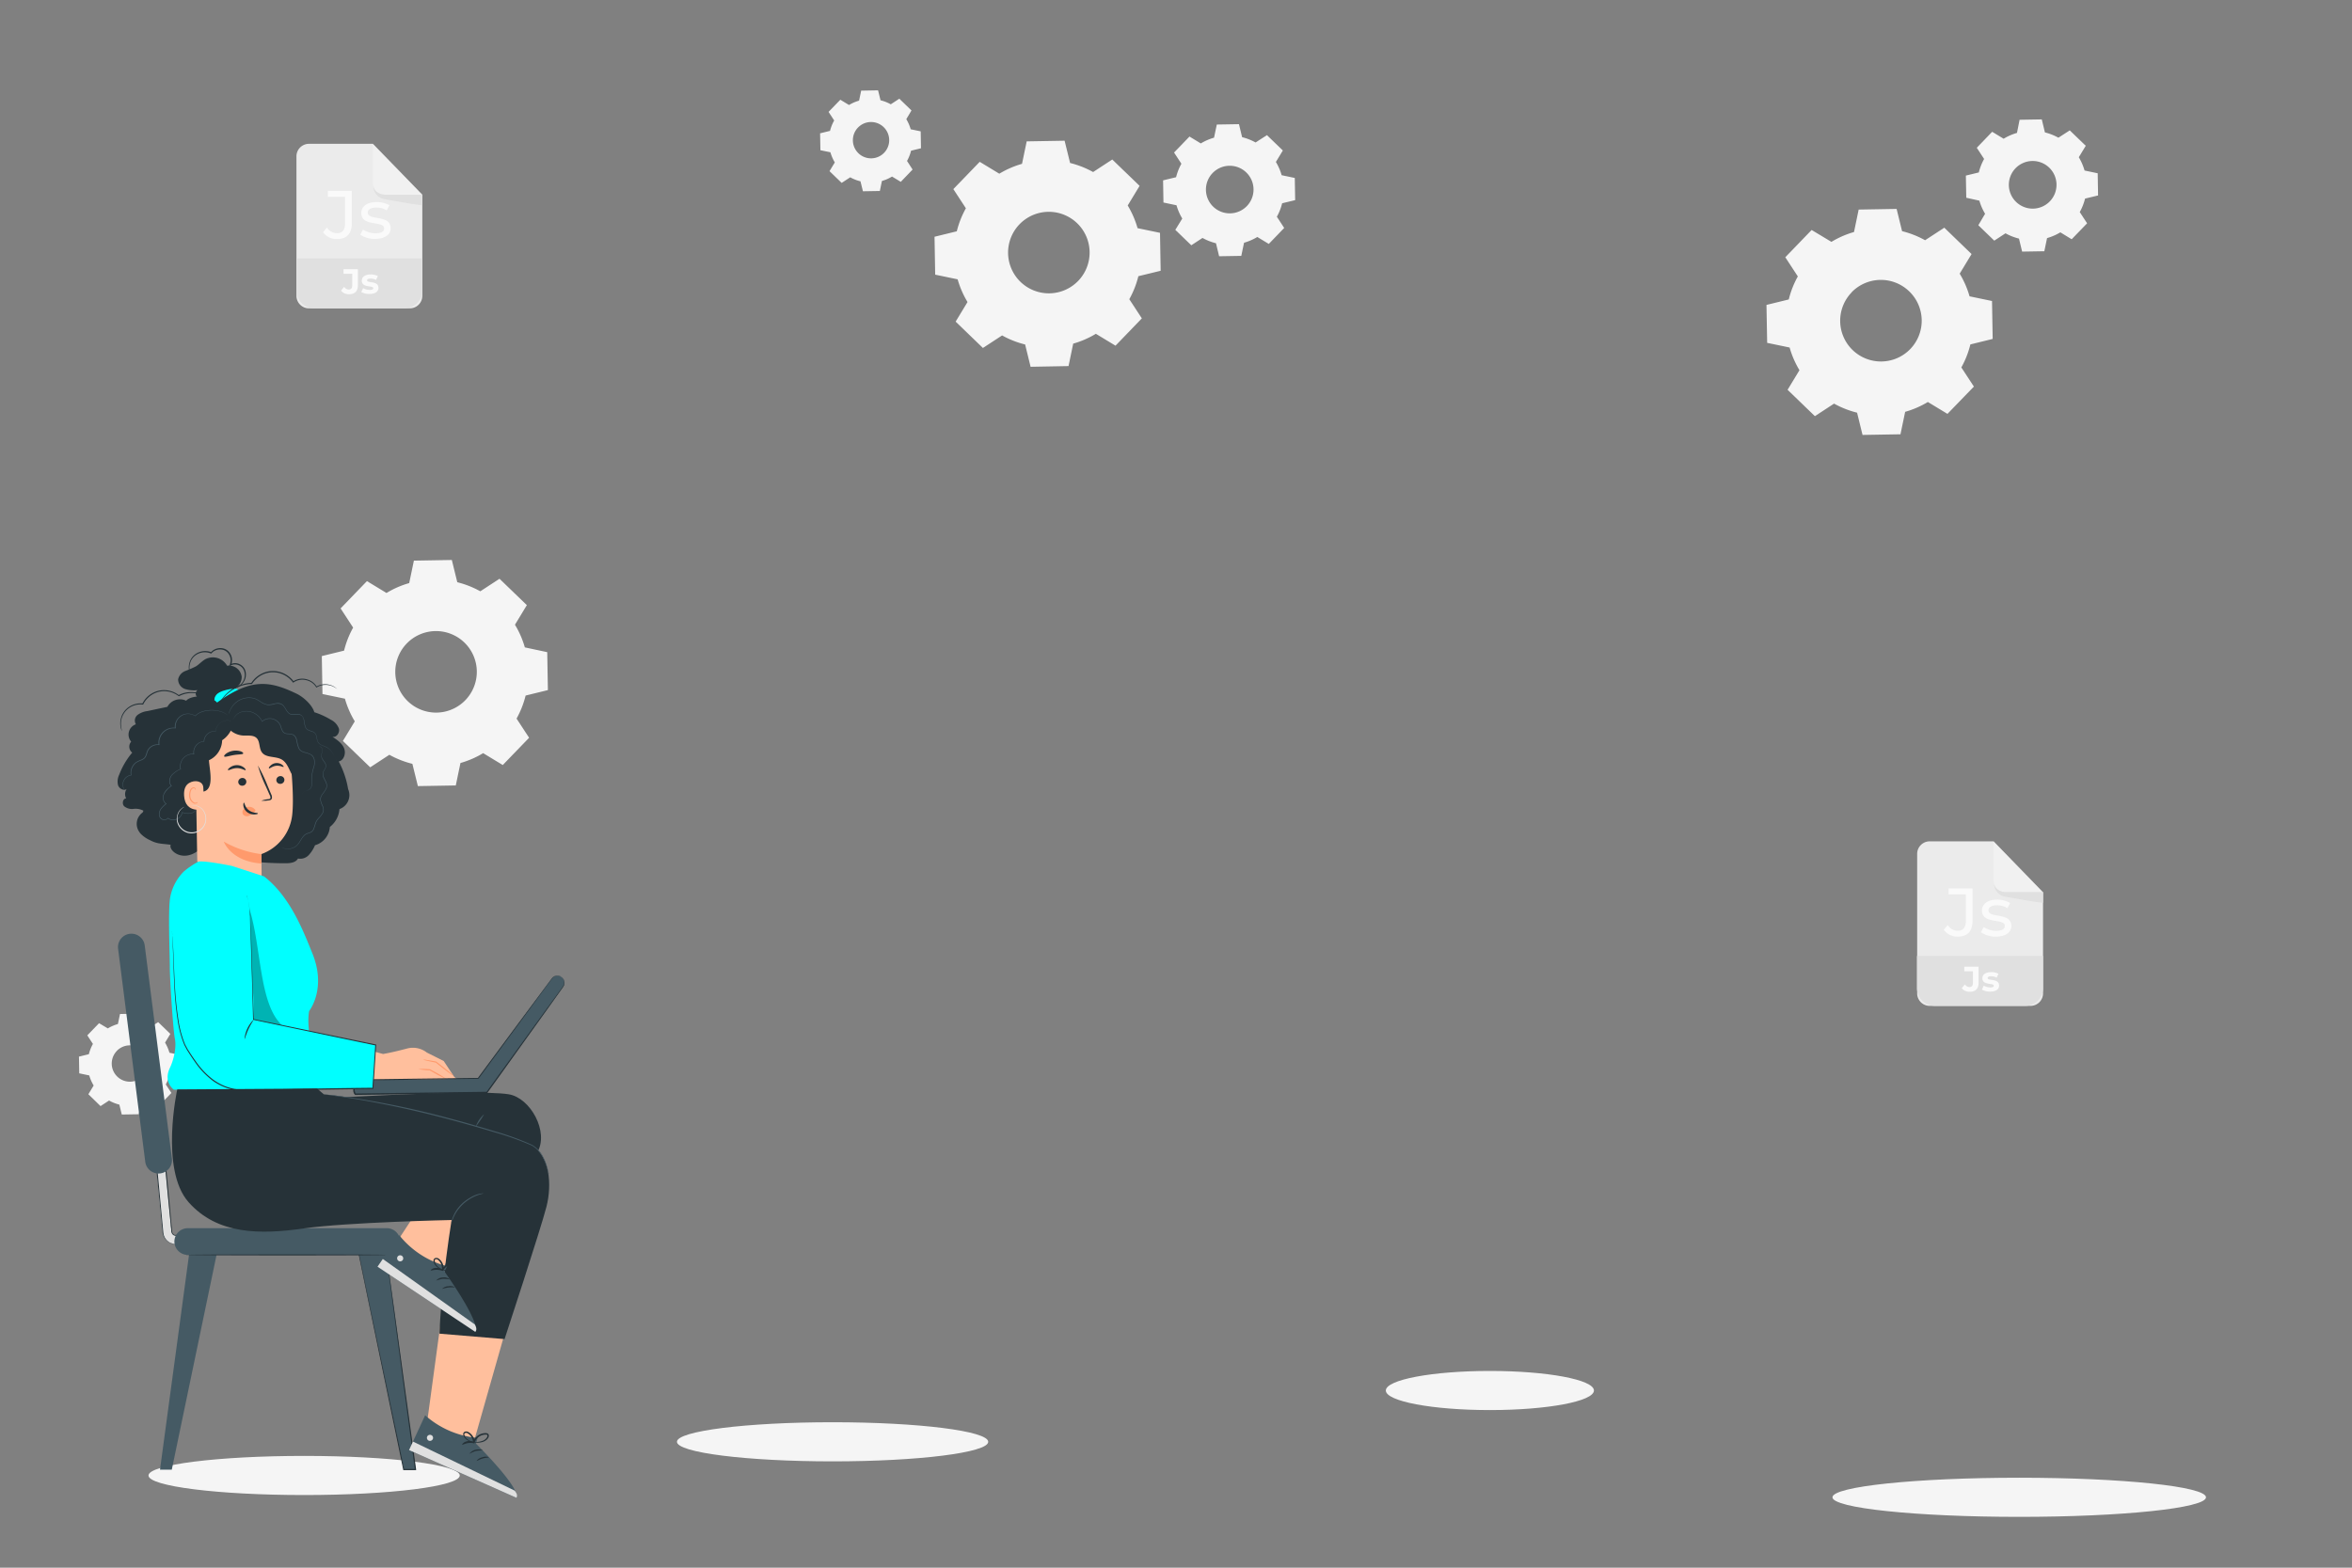 <svg xmlns="http://www.w3.org/2000/svg" viewBox="0 0 750 500"><rect x="0" y="0" width="750" height="500" fill="#808080" stroke="none"/><g id="freepik--background-complete--inject-5"><ellipse cx="265.49" cy="459.85" rx="49.63" ry="6.24" style="fill:#f5f5f5"></ellipse><path d="M146.61,470.59c0,3.44-22.22,6.24-49.63,6.24s-49.63-2.8-49.63-6.24,22.22-6.24,49.63-6.24S146.61,467.14,146.61,470.59Z" style="fill:#f5f5f5"></path><ellipse cx="475.09" cy="443.49" rx="33.18" ry="6.24" style="fill:#f5f5f5"></ellipse><path d="M703.44,477.55c0,3.45-26.66,6.24-59.55,6.24s-59.56-2.79-59.56-6.24,26.67-6.24,59.56-6.24S703.44,474.1,703.44,477.55Z" style="fill:#f5f5f5"></path><path d="M318.66,55.4a30,30,0,0,1,7.24-3.15l1.49-7.16,12.09-.21,1.75,7.1a30.06,30.06,0,0,1,7.34,2.89l6.11-4,8.71,8.41-3.79,6.25a29.69,29.69,0,0,1,3.14,7.24l7.16,1.49.21,12.1L363,88.09a29.66,29.66,0,0,1-2.89,7.34l4,6.11-8.4,8.71-6.26-3.79a29.46,29.46,0,0,1-7.23,3.14l-1.49,7.16-12.1.22-1.74-7.11a29.36,29.36,0,0,1-7.34-2.89l-6.12,4-8.7-8.4,3.79-6.25a29.73,29.73,0,0,1-3.15-7.24l-7.16-1.49L298,75.51l7.1-1.74A29.75,29.75,0,0,1,308,66.43l-4-6.12,8.41-8.7,6.25,3.79Zm6.45,16.12a13,13,0,1,0,18.36-.33A13,13,0,0,0,325.11,71.52Z" style="fill:#f5f5f5"></path><path d="M584,77.14A29.73,29.73,0,0,1,591.2,74l1.49-7.16,12.1-.21,1.74,7.1a29.75,29.75,0,0,1,7.34,2.89l6.12-4,8.7,8.41-3.79,6.25a30,30,0,0,1,3.15,7.23L635.21,96l.21,12.1-7.11,1.75a29.63,29.63,0,0,1-2.88,7.34l4,6.11L621,132l-6.25-3.79a29.69,29.69,0,0,1-7.24,3.14l-1.49,7.16-12.1.21-1.74-7.1a30.06,30.06,0,0,1-7.34-2.89l-6.11,4-8.71-8.41,3.79-6.25a29.46,29.46,0,0,1-3.14-7.23l-7.16-1.49-.22-12.1,7.11-1.74a29,29,0,0,1,2.89-7.34l-4-6.12,8.4-8.7L584,77.14Zm6.45,16.11a13,13,0,1,0,18.36-.32A13,13,0,0,0,590.41,93.25Z" style="fill:#f5f5f5"></path><path d="M123.26,189.12a29.12,29.12,0,0,1,7.23-3.15l1.49-7.16,12.1-.21,1.74,7.1a29.75,29.75,0,0,1,7.34,2.89l6.12-4L168,193l-3.79,6.25a29.66,29.66,0,0,1,3.15,7.23L174.5,208l.21,12.1-7.1,1.74a30,30,0,0,1-2.89,7.35l4,6.11L160.32,244l-6.25-3.79a29.53,29.53,0,0,1-7.24,3.14l-1.49,7.16-12.09.21-1.75-7.1a30.06,30.06,0,0,1-7.34-2.89l-6.11,4-8.71-8.41,3.79-6.25a29.63,29.63,0,0,1-3.14-7.23l-7.16-1.49-.21-12.1,7.1-1.74a29.36,29.36,0,0,1,2.89-7.34l-4-6.12,8.4-8.71,6.26,3.8Zm6.45,16.11a13,13,0,1,0,18.35-.32A13,13,0,0,0,129.71,205.23Z" style="fill:#f5f5f5"></path><path d="M270.72,33.5a13.1,13.1,0,0,1,3.22-1.4l.67-3.19,5.39-.1.78,3.17a13.26,13.26,0,0,1,3.27,1.29l2.72-1.79,3.88,3.75L289,38a13.56,13.56,0,0,1,1.4,3.23l3.19.66.09,5.4-3.16.77a13.26,13.26,0,0,1-1.29,3.27L291,54.07,287.24,58l-2.79-1.69a12.74,12.74,0,0,1-3.22,1.4l-.67,3.2-5.39.09-.78-3.17a12.85,12.85,0,0,1-3.27-1.28l-2.73,1.78-3.88-3.74,1.69-2.79a13.56,13.56,0,0,1-1.4-3.23l-3.19-.66-.1-5.39,3.17-.78A13.26,13.26,0,0,1,266,38.42l-1.79-2.73,3.75-3.88,2.79,1.69Zm2.87,7.19a5.79,5.79,0,1,0,8.18-.15A5.78,5.78,0,0,0,273.59,40.69Z" style="fill:#f5f5f5"></path><path d="M34.38,328a13.49,13.49,0,0,1,3.22-1.4l.67-3.19,5.39-.1.78,3.17a13.26,13.26,0,0,1,3.27,1.29L50.44,326l3.88,3.75-1.69,2.78a13.56,13.56,0,0,1,1.4,3.23l3.19.66.1,5.4-3.17.77a13.32,13.32,0,0,1-1.29,3.28l1.79,2.72-3.75,3.88-2.79-1.69a13.14,13.14,0,0,1-3.22,1.41l-.67,3.19-5.39.09-.77-3.16A13.17,13.17,0,0,1,34.78,351l-2.72,1.78L28.18,349l1.69-2.79A13.14,13.14,0,0,1,28.46,343l-3.19-.67L25.18,337l3.16-.78a13.26,13.26,0,0,1,1.29-3.27l-1.79-2.73,3.75-3.88L34.38,328Zm2.87,7.19a5.79,5.79,0,1,0,8.19-.15A5.78,5.78,0,0,0,37.25,335.17Z" style="fill:#f5f5f5"></path><path d="M382.9,45.75a17.57,17.57,0,0,1,4.23-1.84l.88-4.19,7.07-.12,1,4.15a17.56,17.56,0,0,1,4.3,1.69L404,43.1,409.07,48l-2.22,3.65a17.57,17.57,0,0,1,1.84,4.23l4.19.88.12,7.07-4.15,1a17.56,17.56,0,0,1-1.69,4.3l2.34,3.57-4.91,5.1-3.66-2.22a17.4,17.4,0,0,1-4.23,1.84l-.88,4.19-7.07.12-1-4.15a17.56,17.56,0,0,1-4.3-1.69l-3.57,2.34-5.1-4.92L377,69.7a17.57,17.57,0,0,1-1.84-4.23L371,64.59l-.12-7.07,4.15-1a17.56,17.56,0,0,1,1.69-4.3l-2.34-3.57,4.92-5.1,3.65,2.22Zm3.78,9.43A7.59,7.59,0,1,0,397.41,55,7.6,7.6,0,0,0,386.68,55.18Z" style="fill:#f5f5f5"></path><path d="M638.94,44.23a17.4,17.4,0,0,1,4.23-1.84L644,38.2l7.08-.12,1,4.15a17.72,17.72,0,0,1,4.3,1.69L660,41.58l5.1,4.92-2.22,3.65a17.47,17.47,0,0,1,1.84,4.24l4.19.87.12,7.08-4.15,1a17.56,17.56,0,0,1-1.69,4.3l2.34,3.58-4.92,5.09L657,74.1a17.47,17.47,0,0,1-4.24,1.84l-.87,4.19-7.08.12-1-4.15a17.56,17.56,0,0,1-4.3-1.69l-3.58,2.34-5.09-4.91L633,68.18A17.4,17.4,0,0,1,631.18,64L627,63.07,626.87,56,631,55a17.56,17.56,0,0,1,1.69-4.3l-2.34-3.57,4.91-5.1,3.66,2.22Zm3.77,9.43a7.6,7.6,0,1,0,10.74-.19A7.61,7.61,0,0,0,642.71,53.66Z" style="fill:#f5f5f5"></path><path d="M130.65,98.35H98.53a4,4,0,0,1-4-4V49.87a4,4,0,0,1,4-4H118.9L134.67,62.1V94.33A4,4,0,0,1,130.65,98.35Z" style="fill:#ebebeb"></path><path d="M94.51,82.42h40.17a0,0,0,0,1,0,0V92.63A5.72,5.72,0,0,1,129,98.35H100.23a5.72,5.72,0,0,1-5.72-5.72V82.42A0,0,0,0,1,94.51,82.42Z" style="fill:#e0e0e0"></path><path d="M108.74,92.7l1-1.22a1.8,1.8,0,0,0,1.46.87c.73,0,1.12-.44,1.12-1.3V87.31h-2.77V85.85h4.57v5.09c0,2-1,2.9-2.83,2.9A3.18,3.18,0,0,1,108.74,92.7Z" style="fill:#fafafa"></path><path d="M115.22,93.15l.58-1.26a4.12,4.12,0,0,0,2.1.58c.81,0,1.12-.21,1.12-.55,0-1-3.65,0-3.65-2.39,0-1.15,1-2,2.79-2a5.1,5.1,0,0,1,2.33.52l-.59,1.25a3.42,3.42,0,0,0-1.74-.45c-.78,0-1.12.25-1.12.56,0,1,3.65,0,3.65,2.42,0,1.12-1,1.92-2.85,1.92A5.18,5.18,0,0,1,115.22,93.15Z" style="fill:#fafafa"></path><path d="M103,74.06l1.26-1.48a3.79,3.79,0,0,0,3.17,1.8c1.71,0,2.6-1,2.6-3.08V62.77h-5.49V60.88h7.64V71.19c0,3.39-1.65,5.06-4.75,5.06A5.31,5.31,0,0,1,103,74.06Z" style="fill:#fafafa"></path><path d="M114.88,74.86l.86-1.65a7.39,7.39,0,0,0,4,1.2c1.94,0,2.74-.59,2.74-1.57,0-2.58-7.27-.35-7.27-4.93,0-2.06,1.84-3.45,4.79-3.45a8.36,8.36,0,0,1,4.19,1l-.89,1.65a6,6,0,0,0-3.32-.91c-1.82,0-2.71.67-2.71,1.59,0,2.71,7.29.5,7.29,5,0,2.08-1.91,3.41-5,3.41A8.28,8.28,0,0,1,114.88,74.86Z" style="fill:#fafafa"></path><g style="opacity:0.3"><path d="M118.9,45.85V58.36a3.74,3.74,0,0,0,3.74,3.74h12Z" style="fill:#fff"></path></g><path d="M119.07,59.46a4.15,4.15,0,0,0,3.29,4,2.88,2.88,0,0,0,.4.09c1.57.28,11.91,2.12,11.91,1.88V62.1h-12S119.64,62,119.07,59.46Z" style="fill:#e0e0e0"></path><path d="M647.46,320.82H615.34a4,4,0,0,1-4-4V272.34a4,4,0,0,1,4-4h20.37l15.77,16.25V316.8A4,4,0,0,1,647.46,320.82Z" style="fill:#ebebeb"></path><path d="M611.32,304.89h40.17a0,0,0,0,1,0,0V315.1a5.72,5.72,0,0,1-5.72,5.72H617a5.72,5.72,0,0,1-5.72-5.72V304.89A0,0,0,0,1,611.32,304.89Z" style="fill:#e0e0e0"></path><path d="M625.55,315.17l1-1.21a1.81,1.81,0,0,0,1.46.86c.73,0,1.11-.44,1.11-1.3v-3.74h-2.76v-1.46h4.57v5.1c0,1.94-1,2.89-2.83,2.89A3.16,3.16,0,0,1,625.55,315.17Z" style="fill:#fafafa"></path><path d="M632,315.62l.58-1.26a4.12,4.12,0,0,0,2.1.58c.81,0,1.11-.21,1.11-.55,0-1-3.65,0-3.65-2.39,0-1.14,1-1.95,2.8-1.95a5,5,0,0,1,2.33.53l-.59,1.24a3.53,3.53,0,0,0-1.74-.45c-.79,0-1.12.25-1.12.57,0,1,3.65,0,3.65,2.41,0,1.12-1,1.92-2.85,1.92A5.18,5.18,0,0,1,632,315.62Z" style="fill:#fafafa"></path><path d="M619.83,296.53l1.26-1.48a3.78,3.78,0,0,0,3.17,1.81c1.71,0,2.6-1.05,2.6-3.09v-8.53h-5.49v-1.89H629v10.31c0,3.39-1.65,5.06-4.75,5.06A5.28,5.28,0,0,1,619.83,296.53Z" style="fill:#fafafa"></path><path d="M631.69,297.33l.86-1.65a7.36,7.36,0,0,0,4,1.2c1.93,0,2.74-.59,2.74-1.57,0-2.58-7.28-.34-7.28-4.92,0-2.07,1.85-3.46,4.8-3.46A8.28,8.28,0,0,1,641,288l-.89,1.65a6,6,0,0,0-3.32-.92c-1.82,0-2.71.68-2.71,1.59,0,2.71,7.29.5,7.29,5,0,2.09-1.91,3.41-5,3.41A8.28,8.28,0,0,1,631.69,297.33Z" style="fill:#fafafa"></path><g style="opacity:0.3"><path d="M635.71,268.32v12.51a3.73,3.73,0,0,0,3.74,3.74h12Z" style="fill:#fff"></path></g><path d="M635.88,281.93a4.15,4.15,0,0,0,3.29,4,2.88,2.88,0,0,0,.4.09c1.57.28,11.91,2.12,11.91,1.89v-3.37h-12S636.44,284.47,635.88,281.93Z" style="fill:#e0e0e0"></path></g><g id="freepik--character-1--inject-5"><path d="M60,396.77h-4a4.14,4.14,0,0,1-4.1-3.64c-.79-6.48-2.34-24.53-2.36-24.71l2.83-.24c0,.18,1.57,18.18,2.35,24.61a1.29,1.29,0,0,0,1.28,1.13h4Z" style="fill:#e0e0e0"></path><path d="M60,396.77s0-.06,0-.17,0-.32,0-.54c0-.51,0-1.22,0-2.14v-.06H60l-2.21,0H56.5a5,5,0,0,1-.68,0,1.16,1.16,0,0,1-.59-.33,1.11,1.11,0,0,1-.33-.62c0-.25,0-.52-.07-.79,0-.55-.11-1.12-.16-1.7-.11-1.17-.22-2.42-.34-3.73-.49-5.27-1.08-11.6-1.73-18.47V368l-.17,0-2.1.18-.74.06h-.17l0,.17c.93,9.6,1.78,18.24,2.39,24.52a4.26,4.26,0,0,0,2.32,3.45,4.13,4.13,0,0,0,1.71.44c.54,0,1,0,1.48,0l2,0,.52,0h0l-.53,0-2,0a6.28,6.28,0,0,1-3.07-.47,4.05,4.05,0,0,1-2.17-3.3c-.59-6.29-1.4-14.93-2.29-24.52l-.16.18.74-.06,2.1-.18-.19-.16c.67,6.87,1.28,13.2,1.8,18.47.13,1.31.25,2.56.37,3.73,0,.58.11,1.15.17,1.69,0,.28,0,.54.08.81a1.48,1.48,0,0,0,.39.73,1.47,1.47,0,0,0,.7.38,3.64,3.64,0,0,0,.73,0h1.32L60,394l-.06-.07c0,.9,0,1.6,0,2.1,0,.23,0,.41,0,.55S60,396.76,60,396.77Z" style="fill:#263238"></path><polygon points="122.92 397.59 132.54 468.73 128.77 468.73 114.5 400.24 122.92 397.59" style="fill:#455a64"></polygon><path d="M122.92,397.59l-.53.15-1.61.49-6.31,1.93-.07,0,0,.08c2.54,12.31,7.79,37.67,13.85,66.92l.33,1.59,0,.14h4.11l0-.21c-2.73-19.92-5.16-37.72-6.92-50.56-.88-6.38-1.6-11.53-2.09-15.1-.25-1.75-.44-3.12-.58-4.06-.06-.46-.11-.8-.15-1.05a2.83,2.83,0,0,0-.06-.35s0,.13,0,.38.08.61.14,1.07c.12,1,.3,2.34.53,4.12.47,3.59,1.15,8.75,2,15.16,1.71,12.81,4.08,30.57,6.74,50.44l.18-.21h-3.77l.18.14c-.1-.5-.22-1-.33-1.59-6.14-29.23-11.46-54.57-14-66.88l-.06.1,6.23-2,1.62-.53Z" style="fill:#263238"></path><path d="M123.34,400.24H59.89A4.28,4.28,0,0,1,55.61,396h0a4.28,4.28,0,0,1,4.28-4.28h63.45a4.28,4.28,0,0,1,4.28,4.28h0A4.28,4.28,0,0,1,123.34,400.24Z" style="fill:#455a64"></path><path d="M46.32,370.54l-8.66-67.92a4.28,4.28,0,0,1,3.7-4.79h0a4.28,4.28,0,0,1,4.79,3.71l8.66,67.92a4.28,4.28,0,0,1-3.71,4.79h0A4.28,4.28,0,0,1,46.32,370.54Z" style="fill:#455a64"></path><polygon points="60.63 397.59 51.02 468.73 54.78 468.73 69.05 400.24 60.63 397.59" style="fill:#455a64"></polygon><path d="M123.87,400.24c0-.09-14.52-.17-32.43-.17s-32.44.08-32.44.17,14.52.17,32.44.17S123.87,400.34,123.87,400.24Z" style="fill:#263238"></path><path d="M77.07,215.83a4.07,4.07,0,0,0-4.65-3.5,5.21,5.21,0,0,0-6.89-2.11c-1.12.62-2,1.65-3.05,2.31A36,36,0,0,1,59.11,214a3.71,3.71,0,0,0-2.31,2.66A3.25,3.25,0,0,0,59,219.75a9.63,9.63,0,0,0,4,.36,1.4,1.4,0,0,0-.42,1.82,2.84,2.84,0,0,0,1.56,1.26A6.23,6.23,0,0,0,70.54,222l2.54-2A4.06,4.06,0,0,0,77.07,215.83Z" style="fill:#263238"></path><path d="M70.71,224.33a1.33,1.33,0,0,1-1.79,0,1.81,1.81,0,0,1-.44-1.83A2.88,2.88,0,0,1,69.7,221a6.65,6.65,0,0,1,1.82-.77,12.82,12.82,0,0,1,3-.57,2.43,2.43,0,0,1,1.07.13,1,1,0,0,1,.65.8c0,.51-.4.91-.81,1.21a31.32,31.32,0,0,1-4.86,3" style="fill:#00FFFF"></path><path d="M69.22,224.07c-2.41-2.69-8.42-2.33-9.85-.58a4.57,4.57,0,0,0-6,1.95L47,226.79A6.63,6.63,0,0,0,43.89,228a2.3,2.3,0,0,0-.56,3,3.47,3.47,0,0,0-1.5,5.54,2.41,2.41,0,0,0,.33,3.5A24.4,24.4,0,0,0,38,247.11a4.89,4.89,0,0,0-.34,3.37c.39,1.08,1.8,1.83,2.74,1.17a2.81,2.81,0,0,0-.15,3c-1.08,0-1.42,1.69-.68,2.48a3.93,3.93,0,0,0,3,.86,5.31,5.31,0,0,1,3.14.56,1,1,0,0,1-.36.69,4.43,4.43,0,0,0-1,6l.35.5a9.59,9.59,0,0,0,3.12,2.22c2.43,1.3,3.89,1.07,6.61,1.48-.75,1.75,3.65,5.68,8.74,1.89a98,98,0,0,0,27.85,4c1.5,0,3.29-.18,4-1.51a3.7,3.7,0,0,0,3.43-1.1,10.76,10.76,0,0,0,2-3.14,6.52,6.52,0,0,0,4.73-5.83,8,8,0,0,0,3.07-5.7,4.73,4.73,0,0,0,2.76-6.36,28.58,28.58,0,0,0-3-8.83c1.72-.36,2.38-2.67,1.68-4.28s-2.24-2.65-3.71-3.6c1.28.35,2.4-1.25,2.11-2.54a5.08,5.08,0,0,0-2.58-2.88,24.52,24.52,0,0,0-5.29-2.41c-.6-2.26-3.46-4.84-5.57-5.86-8.48-4.09-14.44-5.15-25.35,2.72" style="fill:#263238"></path><path d="M62.26,237.73c-.12-1.79-.41-3.56,1.36-3.83l18.1-5.45c5.83-.89,10.06,6.15,10.69,12,.71,6.52,1.32,14.5.77,19.42a15,15,0,0,1-9.82,12.53l.08,8.6c-.75,4.61-1.77,7.19-3.65,9-6.4-1.19-16.88-15.27-16.88-15.27Z" style="fill:#ffbf9d"></path><path d="M83.34,255.38a9.14,9.14,0,0,1,2.19-.5c.34,0,.66-.13.71-.37a1.72,1.72,0,0,0-.28-1c-.36-.83-.74-1.69-1.14-2.59a44.45,44.45,0,0,1-2.6-6.78,47.26,47.26,0,0,1,3.14,6.55c.39.91.75,1.78,1.1,2.61a2,2,0,0,1,.24,1.35.86.86,0,0,1-.54.53,2.41,2.41,0,0,1-.59.11A8.84,8.84,0,0,1,83.34,255.38Z" style="fill:#263238"></path><path d="M83.36,272.42a32.22,32.22,0,0,1-12-4s2.15,6.27,12,7Z" style="fill:#ff9a6c"></path><path d="M77.56,240.3c-.11.37-1.47.26-3,.52s-2.84.75-3.07.43c-.1-.15.11-.51.61-.89a5.41,5.41,0,0,1,4.66-.73C77.31,239.84,77.61,240.12,77.56,240.3Z" style="fill:#263238"></path><path d="M90.58,240.07c-.22.32-1.17,0-2.29.08s-2.06.3-2.29,0c-.11-.15,0-.47.43-.78a3.31,3.31,0,0,1,3.7-.05C90.54,239.61,90.68,239.92,90.58,240.07Z" style="fill:#263238"></path><path d="M97.23,245.18A6.71,6.71,0,0,0,95.6,241a25.27,25.27,0,0,1-1.82-1.76c-1.1-1.45-1-3.46-1.42-5.22a7.4,7.4,0,0,0-4.59-5c-1.84-.66-3.93-.57-5.66-1.49-1.27-.67-2.25-1.85-3.56-2.45-2.56-1.17-5.53.15-8,1.59-.47,1.92.74,3.58,1.91,5.18a6.87,6.87,0,0,0,5,2.74c1.53.09,3.32-.25,4.4.84s.7,3.18,1.63,4.49c1.33,1.89,4.36,1.17,6.36,2.33,1.53.9,2.18,2.74,3,4.35s2.11,3.28,3.89,3.19A20.29,20.29,0,0,0,97.23,245.18Z" style="fill:#263238"></path><path d="M74.43,230.14a34.92,34.92,0,0,0-13.14,2.38,6.33,6.33,0,0,0-3.23,2.24,6.17,6.17,0,0,0-.69,3.4c.05,3.68,1.53,8.17,2.94,11.57l4.59,2.74c3.53-.83,1.9-6.94,1.73-10a7.2,7.2,0,0,0,4.21-6.38A8,8,0,0,0,74.43,230.14Z" style="fill:#263238"></path><path d="M64.83,251.15c-.14-2.1-2.72-2.5-4.52-1.42-1,.6-1.74,1.77-1.61,4,.34,6,6.25,4.38,6.25,4.21S65,253.61,64.83,251.15Z" style="fill:#ffbf9d"></path><path d="M63,255.79s-.1.08-.27.17A1,1,0,0,1,62,256a2.6,2.6,0,0,1-1.32-2.23,3.46,3.46,0,0,1,.21-1.5,1.21,1.21,0,0,1,.73-.85.54.54,0,0,1,.63.25c.09.17.06.29.09.29s.12-.1.06-.35a.63.63,0,0,0-.26-.35.75.75,0,0,0-.58-.12,1.48,1.48,0,0,0-1,1,3.55,3.55,0,0,0-.26,1.68,2.7,2.7,0,0,0,1.66,2.48,1.09,1.09,0,0,0,.94-.21C63,255.93,63,255.8,63,255.79Z" style="fill:#ff9a6c"></path><path d="M62.34,258.29a.24.24,0,0,1,0,.08.79.79,0,0,1-.08.23,1.33,1.33,0,0,1-.69.61,3.38,3.38,0,0,1-1.47.31,5.22,5.22,0,0,1-.95-.06,3.58,3.58,0,0,1-1.05-.31l.08,0A3,3,0,0,1,53.44,261l.11,0a1.27,1.27,0,0,1-.78.52,1.79,1.79,0,0,1-1-.08,1.58,1.58,0,0,1-.77-.63,2,2,0,0,1-.31-1,3,3,0,0,1,.65-2,8.76,8.76,0,0,1,1.57-1.53v.13A2.11,2.11,0,0,1,52,255a3,3,0,0,1,.17-1.75,4.77,4.77,0,0,1,1-1.49,14.77,14.77,0,0,1,1.41-1.19v.13A2.22,2.22,0,0,1,54,249a3.22,3.22,0,0,1,.67-1.77,8.13,8.13,0,0,1,2.9-2l-.05.11a4,4,0,0,1,4.29-4.89l-.09.11a3.55,3.55,0,0,1,3.32-4.14l-.08.08a3.36,3.36,0,0,1,1.35-2.6,3.29,3.29,0,0,1,2.49-.69l-.07.06a3.33,3.33,0,0,1,.48-1.53,4.44,4.44,0,0,1,.9-1.09,3.46,3.46,0,0,1,2-.88h.43c.13,0,.26,0,.38,0a3.55,3.55,0,0,1,.56.16l.34.14.11,0-.12,0-.34-.12a3.66,3.66,0,0,0-.56-.15c-.12,0-.24,0-.37,0h-.21l-.22,0a3.37,3.37,0,0,0-2,.88,4.12,4.12,0,0,0-.87,1.08,3.14,3.14,0,0,0-.45,1.47v.07H68.8a3.15,3.15,0,0,0-2.39.68,3.2,3.2,0,0,0-1.28,2.49v.07h-.07a3.23,3.23,0,0,0-2.4,1.19,3.3,3.3,0,0,0-.76,2.76l0,.11h-.12a3.78,3.78,0,0,0-4.09,4.67l0,.07-.07,0a7.92,7.92,0,0,0-2.84,2A3.12,3.12,0,0,0,54.2,249a2.06,2.06,0,0,0,.54,1.59l.07.07-.08.06a7,7,0,0,0-2.4,2.61,2.92,2.92,0,0,0-.16,1.65,2,2,0,0,0,.86,1.3l.11.06-.1.08a8.72,8.72,0,0,0-1.54,1.49,2.88,2.88,0,0,0-.62,1.88,1.59,1.59,0,0,0,1,1.48,1.31,1.31,0,0,0,1.58-.38l0-.06.06,0a2.89,2.89,0,0,0,3,.29,2.93,2.93,0,0,0,1.53-2.07V259l.06,0a3.26,3.26,0,0,0,1,.31,5.26,5.26,0,0,0,.94.08,3.66,3.66,0,0,0,1.45-.28,1.39,1.39,0,0,0,.69-.59C62.31,258.4,62.33,258.29,62.34,258.29Z" style="fill:#455a64"></path><path d="M39.67,251.93a1.85,1.85,0,0,1-.23-.36,3,3,0,0,1-.31-1.18,2.94,2.94,0,0,1,.48-1.86,3.19,3.19,0,0,1,2.16-1.38l-.05.07a4.11,4.11,0,0,1,.53-2.93,4,4,0,0,1,1.17-1.24,9,9,0,0,1,1.63-.77,3.63,3.63,0,0,0,.78-.46,2.17,2.17,0,0,0,.54-.73c.26-.57.35-1.25.68-1.86a3.61,3.61,0,0,1,3.62-1.8l-.1.1a4.77,4.77,0,0,1,5.28-5.41l-.1.1A4.28,4.28,0,0,1,58,228.06a4.32,4.32,0,0,1,4.29.24h-.1A5.84,5.84,0,0,1,64.24,227a8.66,8.66,0,0,1,2.14-.49,10.24,10.24,0,0,1,3.53.24,7.09,7.09,0,0,1,2.09.87,4.06,4.06,0,0,1,.49.35l.15.13s-.22-.17-.66-.44a7.21,7.21,0,0,0-2.09-.82,10,10,0,0,0-3.5-.2,8.38,8.38,0,0,0-2.1.49,5.67,5.67,0,0,0-2,1.25l0,.05,0,0a4,4,0,0,0-6.25,3.77v.11h-.11a4.59,4.59,0,0,0-5.08,5.2l0,.12-.12,0a3.46,3.46,0,0,0-3.45,1.71c-.32.57-.4,1.24-.68,1.84a2.22,2.22,0,0,1-.59.79,3.63,3.63,0,0,1-.82.49,10,10,0,0,0-1.61.74,4,4,0,0,0-1.13,1.19,4,4,0,0,0-.54,2.84l0,.06h-.07a3,3,0,0,0-2.59,3.12,3.32,3.32,0,0,0,.28,1.17C39.59,251.81,39.67,251.92,39.67,251.93Z" style="fill:#455a64"></path><path d="M96.58,253.54a.63.63,0,0,1,0-.49,1,1,0,0,1,.35-.49,1.86,1.86,0,0,1,.73-.37,3.49,3.49,0,0,0,.93-.39,1.84,1.84,0,0,0,.67-1,3.54,3.54,0,0,0,.15-1.36c0-.49-.1-1-.1-1.57a16.16,16.16,0,0,1,.76-3.52,4.91,4.91,0,0,0,.08-1.95,2.42,2.42,0,0,0-1.08-1.68,9,9,0,0,0-2.09-.7,3.72,3.72,0,0,1-1.07-.5,2.47,2.47,0,0,1-.75-.94,11.22,11.22,0,0,1-.62-2.34,3.93,3.93,0,0,0-.42-1.13,1.81,1.81,0,0,0-.87-.77,6.91,6.91,0,0,0-1.65-.22,2.67,2.67,0,0,1-.83-.21,1.64,1.64,0,0,1-.66-.56,6,6,0,0,1-.63-1.52,3.66,3.66,0,0,0-.74-1.34,3.6,3.6,0,0,0-2.59-1.24,3.72,3.72,0,0,0-2.53.91l-.08.08,0-.1a5.66,5.66,0,0,0-3.54-3.05,5.1,5.1,0,0,0-2-.17,4.71,4.71,0,0,0-1.63.45,4.16,4.16,0,0,0-1.74,1.6,3,3,0,0,0-.29.56l-.08.15,0,.05s0,0,0-.06l.06-.15a4.06,4.06,0,0,1,.28-.57,4.1,4.1,0,0,1,1.74-1.66,4.82,4.82,0,0,1,1.66-.48,5.35,5.35,0,0,1,2,.16,5.78,5.78,0,0,1,3.64,3.1l-.12,0a3.75,3.75,0,0,1,5.35.32,3.94,3.94,0,0,1,.78,1.4,6,6,0,0,0,.6,1.48,1.79,1.79,0,0,0,1.37.69,6.67,6.67,0,0,1,1.69.23,2,2,0,0,1,1,.85,4,4,0,0,1,.43,1.18,11.94,11.94,0,0,0,.61,2.3,2.25,2.25,0,0,0,.7.88,3.33,3.33,0,0,0,1,.47,9,9,0,0,1,2.12.73,2.33,2.33,0,0,1,.78.78,2.94,2.94,0,0,1,.37,1,5.06,5.06,0,0,1-.09,2,15.93,15.93,0,0,0-.77,3.48c0,.55.07,1.07.08,1.57a3.53,3.53,0,0,1-.17,1.39,1.92,1.92,0,0,1-.71,1,3.54,3.54,0,0,1-1,.38,1.94,1.94,0,0,0-.72.35,1.11,1.11,0,0,0-.35.46A.73.73,0,0,0,96.58,253.54Z" style="fill:#455a64"></path><path d="M108.13,244.32l-.06-.11c0-.09-.1-.2-.17-.34-.14-.3-.35-.73-.61-1.29s-.57-1.25-1-2a5.25,5.25,0,0,0-2-2.13c-.48-.26-1-.44-1.59-.69a3.49,3.49,0,0,1-.81-.47,2,2,0,0,1-.61-.78c-.28-.61-.29-1.31-.52-2a1.64,1.64,0,0,0-.57-.82,3.25,3.25,0,0,0-1-.44,5.64,5.64,0,0,1-1-.4,1.93,1.93,0,0,1-.81-.84,8.39,8.39,0,0,1-.51-2.31,2.92,2.92,0,0,0-.4-1.09,1.51,1.51,0,0,0-.94-.63c-.78-.16-1.63.11-2.5,0a2.09,2.09,0,0,1-1.14-.61,5.09,5.09,0,0,1-.74-1c-.22-.36-.42-.71-.66-1a2.24,2.24,0,0,0-.87-.75,3.54,3.54,0,0,0-2.25,0,5.27,5.27,0,0,1-2.26.2,6,6,0,0,1-2-.9,10.5,10.5,0,0,0-1.75-1,6.19,6.19,0,0,0-3.53-.11,6.52,6.52,0,0,0-2.61,1.35,7.34,7.34,0,0,0-1.45,1.7,9.92,9.92,0,0,0-.62,1.28c0,.15-.1.26-.13.35s-.05.12-.06.12a.63.63,0,0,1,0-.13l.12-.35a8,8,0,0,1,.59-1.3,7.17,7.17,0,0,1,1.44-1.75,6.68,6.68,0,0,1,2.65-1.4,6.29,6.29,0,0,1,3.61.1,10.44,10.44,0,0,1,1.79,1,5.92,5.92,0,0,0,1.91.87,5.17,5.17,0,0,0,2.19-.21,8.78,8.78,0,0,1,1.16-.2,2.49,2.49,0,0,1,1.2.19,2.46,2.46,0,0,1,.95.8,11.38,11.38,0,0,1,.66,1,4.74,4.74,0,0,0,.72,1,1.9,1.9,0,0,0,1,.56c.81.13,1.66-.14,2.51,0a1.66,1.66,0,0,1,1,.69A3,3,0,0,1,97,229.7a9,9,0,0,0,.49,2.26,1.78,1.78,0,0,0,.74.77,6.3,6.3,0,0,0,1,.39,3.45,3.45,0,0,1,1,.47,1.9,1.9,0,0,1,.62.89c.23.68.24,1.37.5,2a2.46,2.46,0,0,0,1.35,1.19c.54.24,1.1.42,1.6.69a5.51,5.51,0,0,1,2,2.2c.42.78.72,1.48,1,2l.59,1.31.15.34A1.26,1.26,0,0,1,108.13,244.32Z" style="fill:#455a64"></path><path d="M101.8,238.09l.1,0a.74.74,0,0,1,.32.07,1.28,1.28,0,0,1,.59,1.06,3.27,3.27,0,0,1-.12.89,3.7,3.7,0,0,0-.16,1,2.35,2.35,0,0,0,.42,1.1c.23.36.53.71.76,1.13a1.68,1.68,0,0,1,.15,1.5c-.19.51-.55.93-.73,1.45a2.21,2.21,0,0,0,.16,1.64c.23.54.56,1.07.79,1.67a2.84,2.84,0,0,1,.19,1,2.27,2.27,0,0,1-.23,1,11.15,11.15,0,0,1-1.13,1.7,2.72,2.72,0,0,0-.62,1.88,8.52,8.52,0,0,0,.72,2,3.42,3.42,0,0,1,.22,1.1,2.66,2.66,0,0,1-.28,1.07,9.42,9.42,0,0,1-1.28,1.68,4.8,4.8,0,0,0-1,1.68,16.9,16.9,0,0,1-.62,1.86,2.22,2.22,0,0,1-.61.75,2.73,2.73,0,0,1-.84.41,6.59,6.59,0,0,0-.82.29,2.8,2.8,0,0,0-.69.47,6.12,6.12,0,0,0-1,1.27c-.28.45-.53.88-.82,1.27a4.1,4.1,0,0,1-2.07,1.53,4.24,4.24,0,0,1-1.94.18,3.92,3.92,0,0,1-1.19-.34,2.93,2.93,0,0,1-.37-.22,4.34,4.34,0,0,0,3.47.28,4,4,0,0,0,2-1.5c.28-.39.52-.82.8-1.27a6,6,0,0,1,1-1.31,2.81,2.81,0,0,1,.72-.5,6.47,6.47,0,0,1,.84-.3,2.77,2.77,0,0,0,.79-.39,1.93,1.93,0,0,0,.56-.7,13.53,13.53,0,0,0,.6-1.83,5,5,0,0,1,1.07-1.75,9.06,9.06,0,0,0,1.26-1.64,2.47,2.47,0,0,0,.26-1,3,3,0,0,0-.21-1,8.71,8.71,0,0,1-.73-2.06,2.22,2.22,0,0,1,.14-1.08,4.37,4.37,0,0,1,.52-.92,11.33,11.33,0,0,0,1.12-1.67,2.24,2.24,0,0,0,.21-.91,2.59,2.59,0,0,0-.18-.91c-.21-.58-.54-1.11-.78-1.67a2.43,2.43,0,0,1-.16-1.75c.2-.55.57-1,.75-1.45a1.58,1.58,0,0,0-.13-1.39c-.22-.41-.51-.76-.75-1.13a2.48,2.48,0,0,1-.42-1.16,3.72,3.72,0,0,1,.17-1.05,3.27,3.27,0,0,0,.14-.87,1.22,1.22,0,0,0-.54-1A.84.84,0,0,0,101.8,238.09Z" style="fill:#455a64"></path><path d="M58.82,257.32a2.94,2.94,0,0,0-.89.51,4,4,0,0,0-1.44,2.38,4.31,4.31,0,0,0,0,2,4.73,4.73,0,0,0,1.09,2,4.93,4.93,0,0,0,2.07,1.36,4.54,4.54,0,0,0,2.66.06,4.81,4.81,0,0,0,2.26-1.39,4.3,4.3,0,0,0,1.09-2.22A4.67,4.67,0,0,0,64.53,258a4.15,4.15,0,0,0-1.36-.87,4.54,4.54,0,0,0-1.17-.31,2.53,2.53,0,0,0-.77,0,1,1,0,0,0-.25.08,3.61,3.61,0,0,1,1,0,4.4,4.4,0,0,1,1.13.34,4,4,0,0,1,1.29.87,4.47,4.47,0,0,1,1.08,3.76,4.2,4.2,0,0,1-1,2.11,4.61,4.61,0,0,1-2.17,1.32,4.32,4.32,0,0,1-2.52-.05,4.74,4.74,0,0,1-2-1.29,4.59,4.59,0,0,1-1.06-1.87,4.13,4.13,0,0,1-.08-1.87A4.07,4.07,0,0,1,58,257.9,7.37,7.37,0,0,1,58.82,257.32Z" style="fill:#e0e0e0"></path><path d="M78.55,249.24a1.27,1.27,0,0,1-1.18,1.35,1.24,1.24,0,0,1-1.39-1.1,1.3,1.3,0,0,1,1.19-1.36A1.23,1.23,0,0,1,78.55,249.24Z" style="fill:#263238"></path><path d="M90.69,248.66A1.29,1.29,0,0,1,89.5,250a1.23,1.23,0,0,1-1.38-1.11,1.29,1.29,0,0,1,1.19-1.35A1.23,1.23,0,0,1,90.69,248.66Z" style="fill:#263238"></path><path d="M90.45,244.57c-.13.2-1.11-.47-2.38-.33s-2.11,1-2.27.81,0-.41.4-.8a2.87,2.87,0,0,1,3.7-.38C90.34,244.18,90.51,244.49,90.45,244.57Z" style="fill:#263238"></path><path d="M78.33,245.62c-.18.2-1.26-.65-2.79-.63s-2.63.83-2.8.63.09-.44.57-.83a3.71,3.71,0,0,1,2.24-.75,3.57,3.57,0,0,1,2.22.75C78.25,245.17,78.41,245.53,78.33,245.62Z" style="fill:#263238"></path><path d="M107.51,219.75a7.84,7.84,0,0,0-1.63-.94,5.86,5.86,0,0,0-2.14-.38,5.31,5.31,0,0,0-2.72.79l-.13.08-.08-.13a4.86,4.86,0,0,0-3-2.19,5,5,0,0,0-4.18.66l-.16.11-.11-.15a8,8,0,0,0-5.09-3.09,7.78,7.78,0,0,0-4.64.7,8.1,8.1,0,0,0-3.22,2.86l-.05.08h-.1a12,12,0,0,0-4.8,1.19,12.82,12.82,0,0,0-3.2,2.18,18.36,18.36,0,0,0-2.19,2.64l.1-.21c.07-.13.17-.34.33-.59a11.8,11.8,0,0,1,1.61-2,12.14,12.14,0,0,1,3.22-2.3,11.93,11.93,0,0,1,4.92-1.28l-.15.08a8.31,8.31,0,0,1,3.36-3,8,8,0,0,1,4.87-.74,8.37,8.37,0,0,1,5.34,3.25l-.27,0a5.31,5.31,0,0,1,4.5-.69,5.2,5.2,0,0,1,3.15,2.38l-.21-.05a5.5,5.5,0,0,1,2.88-.77,5.67,5.67,0,0,1,2.21.46,5.28,5.28,0,0,1,1.21.74A2.88,2.88,0,0,1,107.51,219.75Z" style="fill:#263238"></path><path d="M67.18,217.68a3.58,3.58,0,0,1-1.49.36,5.35,5.35,0,0,1-3.91-1.41,4.84,4.84,0,0,1-1.45-2.57,5.51,5.51,0,0,1,.33-3.39,5,5,0,0,1,2.73-2.62,5.41,5.41,0,0,1,4.09,0l-.23,0a3.83,3.83,0,0,1,2.24-1.27,3.91,3.91,0,0,1,2.17.18,3.57,3.57,0,0,1,1.65,1.34,4,4,0,0,1,.34,3.86l-.27-.24a3.28,3.28,0,0,1,3.07-.06A3.39,3.39,0,0,1,78.26,214a4.31,4.31,0,0,1-1.19,4.28,5.39,5.39,0,0,1-2.62,1.36,5.24,5.24,0,0,1-.79.1c-.18,0-.27,0-.27,0s.37,0,1-.21a5.54,5.54,0,0,0,2.49-1.41,4.06,4.06,0,0,0,1-4,3,3,0,0,0-1.65-1.9,2.91,2.91,0,0,0-2.72.06l-.54.34.27-.58a3.58,3.58,0,0,0-.33-3.48,3.16,3.16,0,0,0-1.46-1.19,3.68,3.68,0,0,0-2-.16,3.44,3.44,0,0,0-2,1.14l-.09.11-.14-.05a5,5,0,0,0-3.79,0,4.72,4.72,0,0,0-2.56,2.4,5.31,5.31,0,0,0-.34,3.19A4.75,4.75,0,0,0,62,216.44a5.3,5.3,0,0,0,3.73,1.45A9,9,0,0,0,67.18,217.68Z" style="fill:#263238"></path><path d="M38.89,233.15a.82.82,0,0,1-.12-.23,4.19,4.19,0,0,1-.23-.69,6.32,6.32,0,0,1-.06-2.74,6.18,6.18,0,0,1,2.08-3.59,6.62,6.62,0,0,1,5-1.53l-.2.11a7.79,7.79,0,0,1,4-3.78,7.59,7.59,0,0,1,4.18-.49,7.81,7.81,0,0,1,3.53,1.53h-.2a8.56,8.56,0,0,1,4.24-1,9.06,9.06,0,0,1,3.31.67,8,8,0,0,1,1.9,1.1,3.42,3.42,0,0,1,.57.53,11.43,11.43,0,0,0-2.55-1.43,9.08,9.08,0,0,0-3.24-.57,8.37,8.37,0,0,0-4,1l-.11,0-.09-.07a7.54,7.54,0,0,0-3.37-1.43,7.26,7.26,0,0,0-4,.47,7.59,7.59,0,0,0-3.82,3.57l-.06.13-.13,0a6.32,6.32,0,0,0-4.76,1.4,6.13,6.13,0,0,0-2.06,3.39,6.62,6.62,0,0,0,0,2.66C38.79,232.82,38.91,233.14,38.89,233.15Z" style="fill:#263238"></path><path d="M144.84,343.46l-3.35-5.06-5.38-2.7-.2-.15a7.22,7.22,0,0,0-6.11-1.13c-2.19.58-5.11,1.31-7.65,1.74l-5.78-1.59v11.3l29.2-1.84Z" style="fill:#ffbf9d"></path><path d="M144.63,343.15A7.77,7.77,0,0,0,143.4,342c-.79-.66-1.9-1.55-3.13-2.52l-1.16-.9,0,0h0c-1.19-.22-2.23-.4-3-.52a4.94,4.94,0,0,0-1.19-.12,4.43,4.43,0,0,0,1.15.34c.73.18,1.76.4,3,.65l-.08,0,1.15.91c1.24,1,2.37,1.83,3.2,2.44A7.28,7.28,0,0,0,144.63,343.15Z" style="fill:#ff9a6c"></path><path d="M142.36,344.14a32.68,32.68,0,0,0-4.2-2.53l-1-.57,0,0h0a21.72,21.72,0,0,0-3.74-.06,23.18,23.18,0,0,0,3.72.41l-.08,0,1,.57A32,32,0,0,0,142.36,344.14Z" style="fill:#ff9a6c"></path><path d="M178.83,311.5a2.22,2.22,0,0,0-2.88.62L152.43,344l-37.21.5c-1.49.09-3.29,3.09-2,4.55l42-.58,24.26-33.7A2.23,2.23,0,0,0,178.83,311.5Z" style="fill:#455a64"></path><path d="M178.83,311.5l.18.1a2,2,0,0,1,.47.42,2.26,2.26,0,0,1,.35,2.33,13.39,13.39,0,0,1-1,1.49l-1.24,1.74c-.89,1.26-1.92,2.7-3.07,4.31l-19.1,26.66,0,.07h-.09l-41.26.59h-.85l-.06-.07a2.1,2.1,0,0,1-.51-1.5,3.63,3.63,0,0,1,.4-1.49,4.28,4.28,0,0,1,.9-1.23,2.13,2.13,0,0,1,1.41-.66l5.75-.07,11.1-.15,20.27-.25-.14.07c7.65-10.32,14-18.91,18.5-24.93l5.21-7a2.26,2.26,0,0,1,2.09-.76,1.85,1.85,0,0,1,.74.29,3.09,3.09,0,0,0-.75-.23,2.17,2.17,0,0,0-2,.77l-5.13,7-18.38,25,0,.07h-.09l-20.26.29-11.1.16-5.75.08a1.69,1.69,0,0,0-1.15.55,4,4,0,0,0-.82,1.12,2.31,2.31,0,0,0,.05,2.55l-.14-.07H114l41.26-.54-.14.07,19.21-26.57c1.16-1.6,2.21-3,3.11-4.28l1.26-1.73a13.92,13.92,0,0,0,1-1.46,2.21,2.21,0,0,0-.29-2.25A2.7,2.7,0,0,0,178.83,311.5Z" style="fill:#263238"></path><path d="M63.32,274.78a26.89,26.89,0,0,0-4.64,3.12A15.67,15.67,0,0,0,54.31,286c-.79,3.85-.16,18.17-.16,22.43s1.08,20.26,1.62,22.92-.35,6.62-1.58,9.2c-2.21,4.62,1.24,7,1.24,7l45.66-.34-.18-1.7c-.31-3,.79-6-.34-8.75s-2.87-9-2-14.29c0,0,5.7-7.08,1-18.5-2.67-6.53-6.9-17.92-15.39-24.46l-10.15-3.31C74.44,276.29,66,274.48,63.32,274.78Z" style="fill:#00FFFF"></path><path d="M119.79,333.26l-39-8.14-1-33.87s-1.37-13.8-8.28-15.08L54.84,296.89c.93,10.45.08,30.22,4.88,37.84S69.19,348.46,81,347.92s37.88-.79,37.88-.79Z" style="fill:#00FFFF"></path><path d="M80.85,325.25c.09.07-.84,1.29-1.63,3s-1.13,3.19-1.25,3.17a9.86,9.86,0,0,1,2.88-6.17Z" style="fill:#263238"></path><g style="opacity:0.3"><path d="M79.5,289.8c3.89,12,3,30.43,10.48,37.24l-9.21-1.92a47,47,0,0,0,.08-6.51c-.75-9.46-.84-19.09-1.35-28.81"></path></g><path d="M78.63,285.53a21.33,21.33,0,0,1,.69,2.72c.17.9.35,2,.47,3.35s.15,2.87.21,4.59c.22,6.91.54,16.83.93,28.92L80.8,325l39,8.11.16,0v.17c-.29,4.43-.59,9.1-.9,13.86v.18h-.18l-4.75.05c-6.78.08-13.4.19-19.79.32-3.19.07-6.33.15-9.4.26a51.36,51.36,0,0,1-9-.1,19.5,19.5,0,0,1-4.25-1.09,17.81,17.81,0,0,1-3.74-2,25.48,25.48,0,0,1-5.63-5.84q-1.14-1.61-2.16-3.21l-.5-.79c-.16-.27-.3-.55-.45-.83l-.44-.82-.33-.86a33.29,33.29,0,0,1-1.75-6.77,110.14,110.14,0,0,1-1.14-12c-.17-3.52-.25-6.56-.34-9s-.17-4.41-.23-5.71c0-.65-.07-1.14-.1-1.49s0-.51,0-.51,0,.18,0,.51.08.84.14,1.48c.09,1.31.2,3.23.31,5.72s.21,5.52.4,9a110.25,110.25,0,0,0,1.2,11.91,32.67,32.67,0,0,0,1.75,6.7l.33.85.43.8c.15.27.29.55.44.81l.51.79c.68,1.07,1.4,2.12,2.16,3.18a25,25,0,0,0,5.56,5.76,17.81,17.81,0,0,0,3.67,2A19.32,19.32,0,0,0,76,347.5a50.54,50.54,0,0,0,9,.08c3.08-.11,6.22-.19,9.41-.26,6.4-.15,13-.25,19.8-.34l4.74-.05-.19.19c.31-4.76.61-9.43.9-13.87l.16.2-39-8.18-.12,0v-.13c-.33-12.09-.6-22-.79-28.92,0-1.73,0-3.26-.17-4.59a30.38,30.38,0,0,0-.43-3.35c-.16-.9-.31-1.58-.43-2l-.12-.51C78.64,285.59,78.63,285.53,78.63,285.53Z" style="fill:#263238"></path><polygon points="141.25 416.39 135.46 459.07 150.62 461.55 161.39 423.69 141.25 416.39" style="fill:#ffbf9d"></polygon><path d="M95.31,350.82s55.38-3.64,66.88-1.81c6.95,1.11,12.94,12,9.16,18.5-1.8,3.09-4.62,12.71-4.62,12.71L137,373.43Z" style="fill:#263238"></path><polygon points="136.96 380.22 124.97 398.51 139.08 407.66 154.39 384.19 136.96 380.22" style="fill:#ffbf9d"></polygon><path d="M56.52,347.47s-5.59,25.56,3.6,35.94,22.76,10.38,36.73,8.39S144,389.11,144,389.11s-1.48,9.07-2.57,19.39-1.3,16.86-1.3,16.86l20.77,1.73s11.57-35.23,13.35-42.2,1.18-16.35-5-19.82c-5.21-2.95-46.35-14.36-66-16.05l-2.14-1.84Z" style="fill:#263238"></path><path d="M154.17,380.62c0,.08-.81.19-2,.63a12.94,12.94,0,0,0-2.08,1,14.61,14.61,0,0,0-2.26,1.64,14.16,14.16,0,0,0-1.87,2.08,12.78,12.78,0,0,0-1.17,2c-.57,1.18-.77,2-.84,2a2,2,0,0,1,.09-.57,8.46,8.46,0,0,1,.49-1.5,12.07,12.07,0,0,1,1.13-2.07,13.81,13.81,0,0,1,1.9-2.16,13.61,13.61,0,0,1,2.35-1.67A11.27,11.27,0,0,1,152,381a8.21,8.21,0,0,1,1.55-.34A2.14,2.14,0,0,1,154.17,380.62Z" style="fill:#455a64"></path><path d="M151.7,359.35a9.55,9.55,0,0,1,2.69-4,30.76,30.76,0,0,1-2.69,4Z" style="fill:#455a64"></path><path d="M175.13,375.09a1.3,1.3,0,0,1-.06-.2c0-.16-.08-.35-.14-.59-.12-.52-.31-1.29-.62-2.25a17.67,17.67,0,0,0-1.48-3.36,8.39,8.39,0,0,0-3.35-3.37,92.44,92.44,0,0,0-12-4.25c-4.59-1.38-9.66-2.83-15-4.24C131.81,354,122,352,114.84,350.77c-3.58-.61-6.48-1-8.49-1.3l-2.31-.32-.61-.09-.2,0h.21l.61.06,2.32.24c2,.23,4.93.6,8.51,1.17a282.06,282.06,0,0,1,27.72,5.95c5.36,1.42,10.42,2.89,15,4.28a88.4,88.4,0,0,1,12,4.35,8.65,8.65,0,0,1,3.41,3.51,16.6,16.6,0,0,1,1.43,3.43,22.53,22.53,0,0,1,.56,2.27c0,.24.07.44.1.6A.66.66,0,0,1,175.13,375.09Z" style="fill:#455a64"></path><path d="M151.79,460.45l.51-1.85a28.88,28.88,0,0,1-16.73-7.21l-5.13,11.1,34.24,15.22C166,474.44,151.79,460.45,151.79,460.45Z" style="fill:#455a64"></path><path d="M130.44,462.49l1.25-2.71,32.43,15.64s1.22,1.32.56,2.29Z" style="fill:#e0e0e0"></path><path d="M151.34,460.23c-.09.16-1-.14-2,0s-1.82.65-1.95.52.57-1,1.87-1.14S151.44,460.1,151.34,460.23Z" style="fill:#263238"></path><path d="M138,459a1,1,0,0,1-1.32.46,1,1,0,0,1-.46-1.29,1,1,0,0,1,1.32-.45A.94.94,0,0,1,138,459Z" style="fill:#e0e0e0"></path><path d="M151.13,460a2.25,2.25,0,0,1-.78-.14,4.14,4.14,0,0,1-1.92-1,3,3,0,0,1-.45-.59,1.73,1.73,0,0,1-.28-.79.84.84,0,0,1,.53-.85,1.34,1.34,0,0,1,1,.05,3.82,3.82,0,0,1,2.12,3.34l-.51-.07a4,4,0,0,1,.34-.77,4.22,4.22,0,0,1,3.71-2.1,1.44,1.44,0,0,1,.58.11.77.77,0,0,1,.39.51,1.35,1.35,0,0,1-.25,1,3.08,3.08,0,0,1-1.31,1.05,5.13,5.13,0,0,1-2.35.35,2.55,2.55,0,0,1-.86-.07,2.85,2.85,0,0,1,.85-.12,5.84,5.84,0,0,0,2.2-.48,2.79,2.79,0,0,0,1.11-.95,1,1,0,0,0,.16-.67c0-.19-.2-.26-.52-.25a3.76,3.76,0,0,0-3.26,1.88,3.88,3.88,0,0,0-.29.67.26.26,0,0,1-.33.16.24.24,0,0,1-.18-.23,3.44,3.44,0,0,0-1.79-2.94c-.47-.25-1,0-1,.37a2.36,2.36,0,0,0,.58,1.17,4.43,4.43,0,0,0,1.73,1.07A3.32,3.32,0,0,1,151.13,460Z" style="fill:#263238"></path><path d="M154,462.61a11.49,11.49,0,0,0-2.26.16,11.91,11.91,0,0,0-2.08.92,3.55,3.55,0,0,1,4.34-1.08Z" style="fill:#263238"></path><path d="M155.87,464.78c0,.12-.94.09-2,.41s-1.84.84-1.91.75a3,3,0,0,1,1.79-1.13A3,3,0,0,1,155.87,464.78Z" style="fill:#263238"></path><path d="M141.77,405.6l.81-1.74a28.83,28.83,0,0,1-15.28-9.92L120.38,404l31.18,20.78C153.39,421.78,141.77,405.6,141.77,405.6Z" style="fill:#455a64"></path><path d="M120.38,404l1.69-2.46,29.33,20.88s1,1.51.16,2.36Z" style="fill:#e0e0e0"></path><path d="M141.35,405.31c-.1.14-.91-.3-2-.32s-1.91.33-2,.18.72-.86,2-.8S141.48,405.2,141.35,405.31Z" style="fill:#263238"></path><path d="M128.42,401.89a1,1,0,0,1-1.38.23,1,1,0,0,1-.24-1.35,1,1,0,0,1,1.38-.22A1,1,0,0,1,128.42,401.89Z" style="fill:#e0e0e0"></path><path d="M141.19,405.05a2.18,2.18,0,0,1-.74-.27,4.11,4.11,0,0,1-1.72-1.33,3,3,0,0,1-.35-.66,1.81,1.81,0,0,1-.15-.83.85.85,0,0,1,.67-.74,1.3,1.3,0,0,1,1,.22,3.81,3.81,0,0,1,1.52,3.65l-.48-.16a4.67,4.67,0,0,1,.46-.7,4.22,4.22,0,0,1,4-1.44,1.3,1.3,0,0,1,.55.21.71.71,0,0,1,.3.56,1.37,1.37,0,0,1-.41.94,3,3,0,0,1-1.47.81,5.19,5.19,0,0,1-2.38-.05,3.28,3.28,0,0,1-.83-.21,2.48,2.48,0,0,1,.86,0,5.67,5.67,0,0,0,2.24-.1,2.76,2.76,0,0,0,1.26-.76.87.87,0,0,0,.27-.63c0-.19-.16-.28-.47-.33a3.74,3.74,0,0,0-3.52,1.3,3.62,3.62,0,0,0-.41.61.25.25,0,0,1-.35.11.26.26,0,0,1-.14-.26,3.42,3.42,0,0,0-1.27-3.2c-.42-.32-1-.2-1,.21a2.28,2.28,0,0,0,.37,1.24,4.34,4.34,0,0,0,1.52,1.35A2.86,2.86,0,0,1,141.19,405.05Z" style="fill:#263238"></path><path d="M143.54,408.09a12.51,12.51,0,0,0-2.26-.22,12.49,12.49,0,0,0-2.2.56,2.88,2.88,0,0,1,2.17-1A2.92,2.92,0,0,1,143.54,408.09Z" style="fill:#263238"></path><path d="M145.06,410.56c0,.11-.94-.07-2.05.07s-1.95.51-2,.41a3,3,0,0,1,2-.81A2.93,2.93,0,0,1,145.06,410.56Z" style="fill:#263238"></path><path d="M81.27,258.16a2.44,2.44,0,0,0-2.21-.81,2.24,2.24,0,0,0-1.49.88,1.4,1.4,0,0,0,0,1.61,1.61,1.61,0,0,0,1.78.37A5.18,5.18,0,0,0,81,259.12a1.49,1.49,0,0,0,.37-.42.45.45,0,0,0,0-.49" style="fill:#ff9a6c"></path><path d="M77.79,256c.21,0,.28,1.44,1.57,2.42s2.83.76,2.85,1-.33.29-1,.34a3.64,3.64,0,0,1-2.38-.72,3.19,3.19,0,0,1-1.22-2C77.54,256.36,77.69,256,77.79,256Z" style="fill:#263238"></path></g></svg>